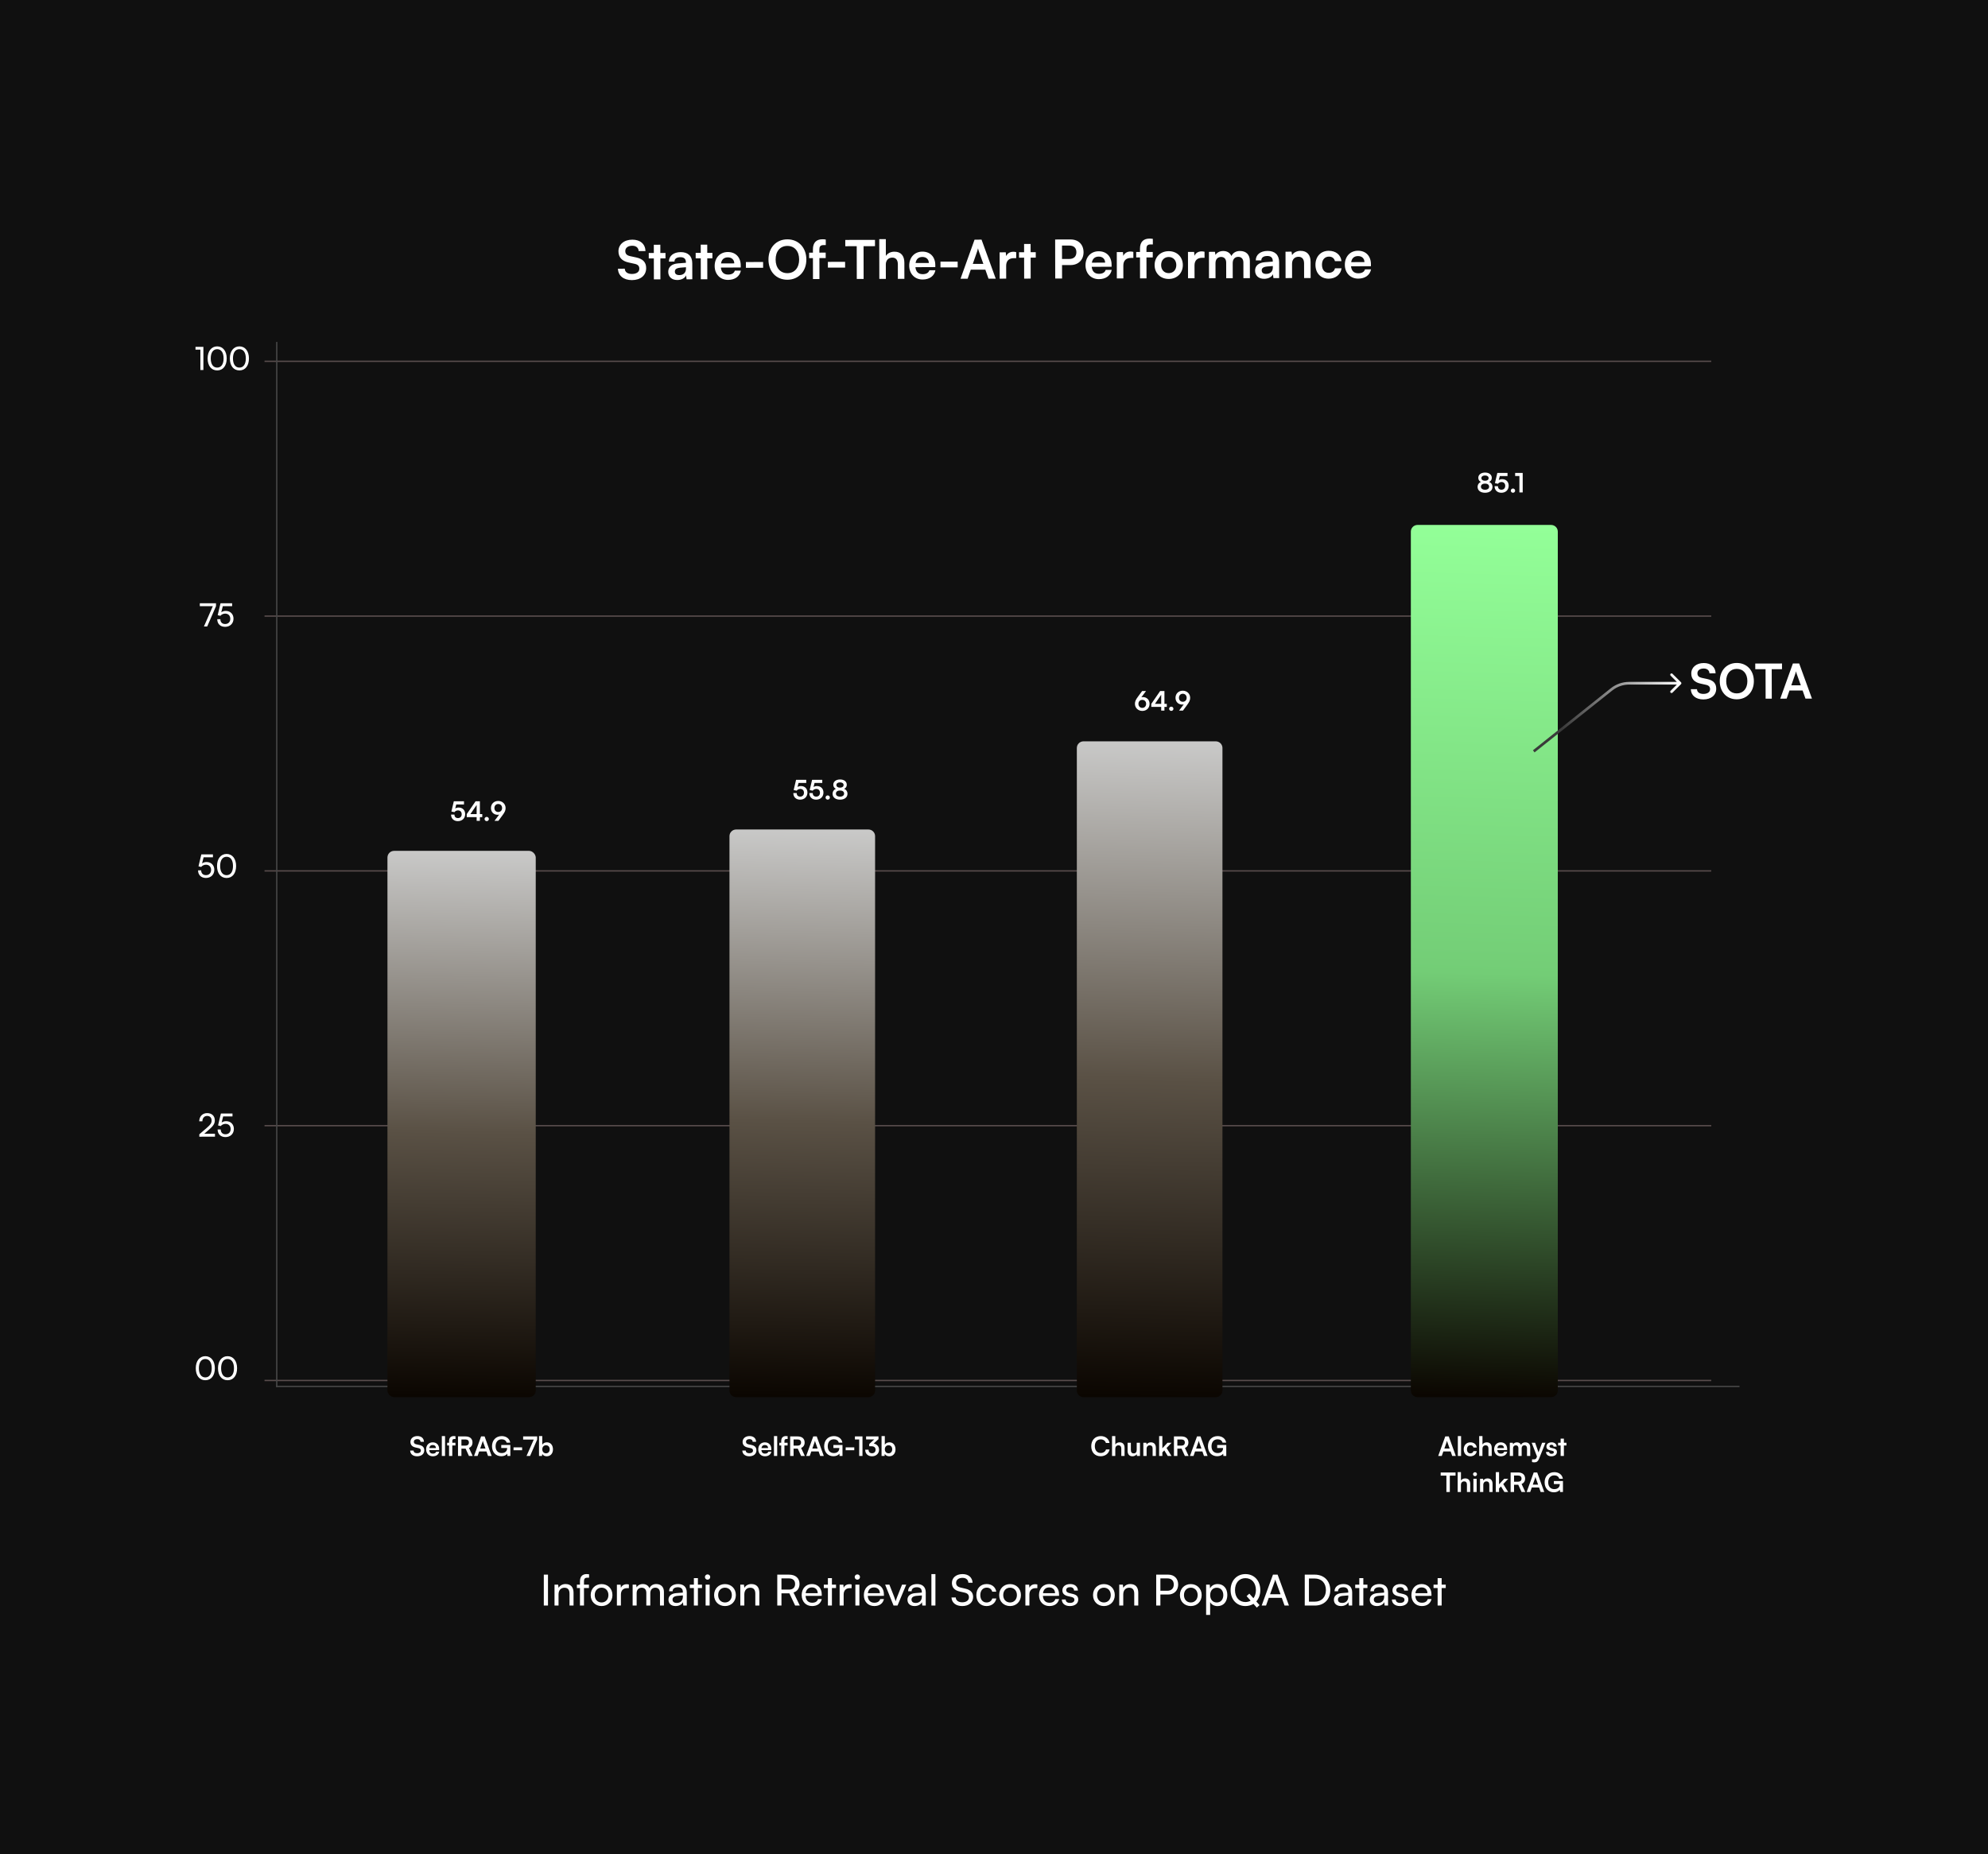 <svg width="1488" height="1388" viewBox="0 0 1488 1388" fill="none" xmlns="http://www.w3.org/2000/svg">
<rect width="1488" height="1388" fill="#101010"/>
<line x1="198" y1="1033.5" x2="1280.86" y2="1033.5" stroke="#594D4D"/>
<line x1="198" y1="842.75" x2="1280.86" y2="842.75" stroke="#594D4D"/>
<line x1="198" y1="652" x2="1280.86" y2="652" stroke="#594D4D"/>
<line x1="198" y1="461.25" x2="1280.86" y2="461.25" stroke="#594D4D"/>
<line x1="198" y1="270.5" x2="1280.86" y2="270.5" stroke="#594D4D"/>
<g filter="url(#filter0_d_34_73)">
<line x1="207.147" y1="252" x2="207.147" y2="1034.44" stroke="#464646"/>
</g>
<g filter="url(#filter1_d_34_73)">
<line x1="206.647" y1="1033.94" x2="1302" y2="1033.94" stroke="#464646"/>
</g>
<g filter="url(#filter2_dii_34_73)">
<rect x="304" y="625" width="111" height="409" rx="5" fill="url(#paint0_linear_34_73)"/>
</g>
<g filter="url(#filter3_dii_34_73)">
<path d="M560 614C560 611.239 562.239 609 565 609H664C666.761 609 669 611.239 669 614V1029C669 1031.76 666.761 1034 664 1034H565C562.239 1034 560 1031.76 560 1029V614Z" fill="url(#paint1_linear_34_73)"/>
</g>
<g filter="url(#filter4_dii_34_73)">
<path d="M820 548C820 545.239 822.239 543 825 543H924C926.761 543 929 545.239 929 548V1029C929 1031.76 926.761 1034 924 1034H825C822.239 1034 820 1031.76 820 1029V548Z" fill="url(#paint2_linear_34_73)"/>
</g>
<g filter="url(#filter5_dii_34_73)">
<path d="M1070 386C1070 383.239 1072.24 381 1075 381H1175C1177.76 381 1180 383.239 1180 386V1029C1180 1031.76 1177.76 1034 1175 1034H1075C1072.24 1034 1070 1031.76 1070 1029V386Z" fill="url(#paint3_linear_34_73)"/>
</g>
<g filter="url(#filter6_d_34_73)">
<path d="M342.693 610.754C339.633 610.754 337.613 608.794 337.613 605.834H340.153C340.153 607.494 341.133 608.474 342.753 608.474C344.473 608.474 345.573 607.354 345.573 605.574C345.573 603.874 344.553 602.714 342.793 602.714C341.673 602.714 340.653 603.274 340.133 604.034L337.873 603.554L339.673 595.894H347.293V598.254H341.513L340.733 601.294C341.433 600.834 342.313 600.574 343.313 600.574C346.233 600.574 348.173 602.554 348.173 605.434C348.173 608.594 345.953 610.754 342.693 610.754ZM360.965 607.734H359.185V610.514H356.765V607.734H349.345V605.494L355.965 595.894H359.185V605.494H360.965V607.734ZM352.065 605.494H356.765V598.654L352.065 605.494ZM364.302 610.754C363.422 610.754 362.682 610.034 362.682 609.174C362.682 608.294 363.422 607.574 364.302 607.574C365.182 607.574 365.922 608.294 365.922 609.174C365.922 610.034 365.182 610.754 364.302 610.754ZM376.214 606.214L373.054 610.514H370.134L373.634 605.854C373.274 605.954 372.894 606.014 372.534 606.014C369.514 606.014 367.474 603.894 367.474 600.934C367.474 597.814 369.794 595.634 372.914 595.634C376.074 595.634 378.434 597.954 378.434 600.954C378.434 602.714 377.854 603.994 376.214 606.214ZM375.814 600.934C375.814 599.154 374.634 597.914 372.914 597.914C371.234 597.914 370.054 599.154 370.054 600.934C370.054 602.694 371.234 603.914 372.914 603.914C374.654 603.914 375.814 602.694 375.814 600.934Z" fill="white"/>
</g>
<g filter="url(#filter7_d_34_73)">
<path d="M598.871 594.667C595.811 594.667 593.791 592.707 593.791 589.747H596.331C596.331 591.407 597.311 592.387 598.931 592.387C600.651 592.387 601.751 591.267 601.751 589.487C601.751 587.787 600.731 586.627 598.971 586.627C597.851 586.627 596.831 587.187 596.311 587.947L594.051 587.467L595.851 579.807H603.471V582.167H597.691L596.911 585.207C597.611 584.747 598.491 584.487 599.491 584.487C602.411 584.487 604.351 586.467 604.351 589.347C604.351 592.507 602.131 594.667 598.871 594.667ZM610.863 594.667C607.803 594.667 605.783 592.707 605.783 589.747H608.323C608.323 591.407 609.303 592.387 610.923 592.387C612.643 592.387 613.743 591.267 613.743 589.487C613.743 587.787 612.723 586.627 610.963 586.627C609.843 586.627 608.823 587.187 608.303 587.947L606.043 587.467L607.843 579.807H615.463V582.167H609.683L608.903 585.207C609.603 584.747 610.483 584.487 611.483 584.487C614.403 584.487 616.343 586.467 616.343 589.347C616.343 592.507 614.123 594.667 610.863 594.667ZM619.543 594.667C618.663 594.667 617.923 593.947 617.923 593.087C617.923 592.207 618.663 591.487 619.543 591.487C620.423 591.487 621.163 592.207 621.163 593.087C621.163 593.947 620.423 594.667 619.543 594.667ZM623.186 590.287C623.186 588.547 624.166 587.147 625.686 586.567C624.406 585.987 623.706 584.887 623.706 583.467C623.706 581.147 625.766 579.547 628.786 579.547C631.786 579.547 633.806 581.127 633.806 583.507C633.806 584.927 633.086 586.027 631.786 586.567C633.326 587.107 634.326 588.527 634.326 590.287C634.326 592.927 632.146 594.667 628.746 594.667C625.366 594.667 623.186 592.947 623.186 590.287ZM626.026 583.687C626.026 584.907 627.086 585.687 628.746 585.687C630.386 585.687 631.426 584.927 631.426 583.707C631.426 582.487 630.386 581.727 628.746 581.727C627.086 581.727 626.026 582.487 626.026 583.687ZM625.686 590.107C625.686 591.527 626.866 592.407 628.766 592.407C630.626 592.407 631.806 591.527 631.806 590.107C631.806 588.687 630.626 587.807 628.746 587.807C626.866 587.807 625.686 588.687 625.686 590.107Z" fill="white"/>
</g>
<g filter="url(#filter8_d_34_73)">
<path d="M851.709 517.661L854.869 513.361H857.789L854.289 518.021C854.649 517.921 855.029 517.861 855.389 517.861C858.409 517.861 860.449 519.981 860.449 522.941C860.449 526.061 858.129 528.241 855.009 528.241C851.849 528.241 849.489 525.921 849.489 522.921C849.489 521.161 850.069 519.881 851.709 517.661ZM852.109 522.941C852.109 524.721 853.289 525.961 855.009 525.961C856.669 525.961 857.869 524.721 857.869 522.941C857.869 521.181 856.689 519.961 855.009 519.961C853.269 519.961 852.109 521.181 852.109 522.941ZM873.351 525.201H871.571V527.981H869.151V525.201H861.731V522.961L868.351 513.361H871.571V522.961H873.351V525.201ZM864.451 522.961H869.151V516.121L864.451 522.961ZM876.688 528.221C875.808 528.221 875.068 527.501 875.068 526.641C875.068 525.761 875.808 525.041 876.688 525.041C877.568 525.041 878.308 525.761 878.308 526.641C878.308 527.501 877.568 528.221 876.688 528.221ZM888.6 523.681L885.44 527.981H882.52L886.02 523.321C885.66 523.421 885.28 523.481 884.92 523.481C881.9 523.481 879.86 521.361 879.86 518.401C879.86 515.281 882.18 513.101 885.3 513.101C888.46 513.101 890.82 515.421 890.82 518.421C890.82 520.181 890.24 521.461 888.6 523.681ZM888.2 518.401C888.2 516.621 887.02 515.381 885.3 515.381C883.62 515.381 882.44 516.621 882.44 518.401C882.44 520.161 883.62 521.381 885.3 521.381C887.04 521.381 888.2 520.161 888.2 518.401Z" fill="white"/>
</g>
<g filter="url(#filter9_d_34_73)">
<path d="M1105.97 360.53C1105.97 358.79 1106.95 357.39 1108.47 356.81C1107.19 356.23 1106.49 355.13 1106.49 353.71C1106.49 351.39 1108.55 349.79 1111.57 349.79C1114.57 349.79 1116.59 351.37 1116.59 353.75C1116.59 355.17 1115.87 356.27 1114.57 356.81C1116.11 357.35 1117.11 358.77 1117.11 360.53C1117.11 363.17 1114.93 364.91 1111.53 364.91C1108.15 364.91 1105.97 363.19 1105.97 360.53ZM1108.81 353.93C1108.81 355.15 1109.87 355.93 1111.53 355.93C1113.17 355.93 1114.21 355.17 1114.21 353.95C1114.21 352.73 1113.17 351.97 1111.53 351.97C1109.87 351.97 1108.81 352.73 1108.81 353.93ZM1108.47 360.35C1108.47 361.77 1109.65 362.65 1111.55 362.65C1113.41 362.65 1114.59 361.77 1114.59 360.35C1114.59 358.93 1113.41 358.05 1111.53 358.05C1109.65 358.05 1108.47 358.93 1108.47 360.35ZM1123.76 364.91C1120.7 364.91 1118.68 362.95 1118.68 359.99H1121.22C1121.22 361.65 1122.2 362.63 1123.82 362.63C1125.54 362.63 1126.64 361.51 1126.64 359.73C1126.64 358.03 1125.62 356.87 1123.86 356.87C1122.74 356.87 1121.72 357.43 1121.2 358.19L1118.94 357.71L1120.74 350.05H1128.36V352.41H1122.58L1121.8 355.45C1122.5 354.99 1123.38 354.73 1124.38 354.73C1127.3 354.73 1129.24 356.71 1129.24 359.59C1129.24 362.75 1127.02 364.91 1123.76 364.91ZM1132.44 364.91C1131.56 364.91 1130.82 364.19 1130.82 363.33C1130.82 362.45 1131.56 361.73 1132.44 361.73C1133.32 361.73 1134.06 362.45 1134.06 363.33C1134.06 364.19 1133.32 364.91 1132.44 364.91ZM1137.27 352.35H1134.07V350.05H1139.73V364.67H1137.27V352.35Z" fill="white"/>
</g>
<g filter="url(#filter10_d_34_73)">
<path d="M307.208 1075.46C307.208 1072.9 309.328 1071.12 312.408 1071.12C315.368 1071.12 317.248 1072.76 317.328 1075.4H314.768C314.708 1074.14 313.808 1073.4 312.368 1073.4C310.788 1073.4 309.768 1074.16 309.768 1075.38C309.768 1076.42 310.328 1077 311.548 1077.28L313.848 1077.78C316.348 1078.32 317.568 1079.6 317.568 1081.78C317.568 1084.5 315.448 1086.26 312.228 1086.26C309.108 1086.26 307.068 1084.6 307.008 1081.98H309.568C309.588 1083.22 310.588 1083.96 312.228 1083.96C313.928 1083.96 315.008 1083.22 315.008 1082C315.008 1081.02 314.508 1080.44 313.308 1080.18L310.988 1079.66C308.508 1079.12 307.208 1077.7 307.208 1075.46ZM323.944 1086.26C321.004 1086.26 318.944 1084.12 318.944 1081.06C318.944 1077.96 320.964 1075.82 323.864 1075.82C326.824 1075.82 328.704 1077.8 328.704 1080.88V1081.62L321.264 1081.64C321.444 1083.38 322.364 1084.26 323.984 1084.26C325.324 1084.26 326.204 1083.74 326.484 1082.8H328.744C328.324 1084.96 326.524 1086.26 323.944 1086.26ZM323.884 1077.82C322.444 1077.82 321.564 1078.6 321.324 1080.08H326.284C326.284 1078.72 325.344 1077.82 323.884 1077.82ZM333.116 1086H330.696V1071.12H333.116V1086ZM334.696 1076.12H336.116V1074.92C336.116 1072.24 337.536 1071.12 339.676 1071.12C340.056 1071.12 340.516 1071.14 340.936 1071.22V1073.3H340.076C338.836 1073.3 338.536 1073.94 338.536 1074.92V1076.12H340.896V1078.16H338.536V1086H336.116V1078.16H334.696V1076.12ZM345.373 1086H342.813V1071.38H348.393C351.713 1071.38 353.653 1073.06 353.653 1075.94C353.653 1077.9 352.733 1079.3 351.013 1080L353.793 1086H350.993L348.513 1080.54H345.373V1086ZM345.373 1073.66V1078.28H348.393C350.013 1078.28 350.973 1077.42 350.973 1075.94C350.973 1074.48 350.013 1073.66 348.393 1073.66H345.373ZM357.472 1086H354.812L360.092 1071.38H362.712L367.992 1086H365.292L364.112 1082.62H358.652L357.472 1086ZM361.072 1075.74L359.412 1080.46H363.372L361.692 1075.74C361.572 1075.36 361.432 1074.92 361.392 1074.62C361.332 1074.9 361.212 1075.34 361.072 1075.74ZM375.502 1073.54C372.602 1073.54 370.942 1075.64 370.942 1078.8C370.942 1082.06 372.822 1083.84 375.522 1083.84C378.062 1083.84 379.602 1082.44 379.602 1080.1V1080.04H375.182V1077.78H381.982V1086H379.822L379.662 1084.32C378.862 1085.44 377.202 1086.22 375.222 1086.22C371.122 1086.22 368.262 1083.24 368.262 1078.74C368.262 1074.3 371.162 1071.14 375.562 1071.14C378.902 1071.14 381.482 1073.08 381.902 1076.06H379.202C378.742 1074.34 377.262 1073.54 375.502 1073.54ZM384.367 1081.74V1079.58H390.807V1081.74H384.367ZM391.568 1071.38H402.068V1073.74L396.768 1086H394.108L399.508 1073.74H391.568V1071.38ZM405.709 1086H403.449V1071.12H405.889V1077.56C406.529 1076.46 407.849 1075.8 409.349 1075.8C412.169 1075.8 413.889 1078 413.889 1081.12C413.889 1084.16 412.029 1086.26 409.189 1086.26C407.709 1086.26 406.449 1085.6 405.869 1084.46L405.709 1086ZM405.909 1081.02C405.909 1082.8 407.009 1084.02 408.689 1084.02C410.409 1084.02 411.429 1082.78 411.429 1081.02C411.429 1079.26 410.409 1078 408.689 1078C407.009 1078 405.909 1079.24 405.909 1081.02Z" fill="white"/>
</g>
<g filter="url(#filter11_d_34_73)">
<path d="M555.821 1075.46C555.821 1072.9 557.941 1071.12 561.021 1071.12C563.981 1071.12 565.861 1072.76 565.941 1075.4H563.381C563.321 1074.14 562.421 1073.4 560.981 1073.4C559.401 1073.4 558.381 1074.16 558.381 1075.38C558.381 1076.42 558.941 1077 560.161 1077.28L562.461 1077.78C564.961 1078.32 566.181 1079.6 566.181 1081.78C566.181 1084.5 564.061 1086.26 560.841 1086.26C557.721 1086.26 555.681 1084.6 555.621 1081.98H558.181C558.201 1083.22 559.201 1083.96 560.841 1083.96C562.541 1083.96 563.621 1083.22 563.621 1082C563.621 1081.02 563.121 1080.44 561.921 1080.18L559.601 1079.66C557.121 1079.12 555.821 1077.7 555.821 1075.46ZM572.557 1086.26C569.617 1086.26 567.557 1084.12 567.557 1081.06C567.557 1077.96 569.577 1075.82 572.477 1075.82C575.437 1075.82 577.317 1077.8 577.317 1080.88V1081.62L569.877 1081.64C570.057 1083.38 570.977 1084.26 572.597 1084.26C573.937 1084.26 574.817 1083.74 575.097 1082.8H577.357C576.937 1084.96 575.137 1086.26 572.557 1086.26ZM572.497 1077.82C571.057 1077.82 570.177 1078.6 569.937 1080.08H574.897C574.897 1078.72 573.957 1077.82 572.497 1077.82ZM581.73 1086H579.31V1071.12H581.73V1086ZM583.309 1076.12H584.729V1074.92C584.729 1072.24 586.149 1071.12 588.289 1071.12C588.669 1071.12 589.129 1071.14 589.549 1071.22V1073.3H588.689C587.449 1073.3 587.149 1073.94 587.149 1074.92V1076.12H589.509V1078.16H587.149V1086H584.729V1078.16H583.309V1076.12ZM593.987 1086H591.427V1071.38H597.007C600.327 1071.38 602.267 1073.06 602.267 1075.94C602.267 1077.9 601.347 1079.3 599.627 1080L602.407 1086H599.607L597.127 1080.54H593.987V1086ZM593.987 1073.66V1078.28H597.007C598.627 1078.28 599.587 1077.42 599.587 1075.94C599.587 1074.48 598.627 1073.66 597.007 1073.66H593.987ZM606.085 1086H603.425L608.705 1071.38H611.325L616.605 1086H613.905L612.725 1082.62H607.265L606.085 1086ZM609.685 1075.74L608.025 1080.46H611.985L610.305 1075.74C610.185 1075.36 610.045 1074.92 610.005 1074.62C609.945 1074.9 609.825 1075.34 609.685 1075.74ZM624.116 1073.54C621.216 1073.54 619.556 1075.64 619.556 1078.8C619.556 1082.06 621.436 1083.84 624.136 1083.84C626.676 1083.84 628.216 1082.44 628.216 1080.1V1080.04H623.796V1077.78H630.596V1086H628.436L628.276 1084.32C627.476 1085.44 625.816 1086.22 623.836 1086.22C619.736 1086.22 616.876 1083.24 616.876 1078.74C616.876 1074.3 619.776 1071.14 624.176 1071.14C627.516 1071.14 630.096 1073.08 630.516 1076.06H627.816C627.356 1074.34 625.876 1073.54 624.116 1073.54ZM632.98 1081.74V1079.58H639.42V1081.74H632.98ZM643.101 1073.68H639.901V1071.38H645.561V1086H643.101V1073.68ZM652.369 1078.76H650.589V1077.1L654.349 1073.64H648.269V1071.38H657.549V1073.42L653.989 1076.7C656.229 1077.14 657.969 1078.78 657.969 1081.36C657.969 1084.36 655.629 1086.26 652.669 1086.26C649.809 1086.26 647.589 1084.5 647.589 1081.34H650.109C650.109 1083.02 651.149 1083.98 652.709 1083.98C654.309 1083.98 655.369 1082.94 655.369 1081.32C655.369 1079.84 654.409 1078.76 652.369 1078.76ZM662.096 1086H659.836V1071.12H662.276V1077.56C662.916 1076.46 664.236 1075.8 665.736 1075.8C668.556 1075.8 670.276 1078 670.276 1081.12C670.276 1084.16 668.416 1086.26 665.576 1086.26C664.096 1086.26 662.836 1085.6 662.256 1084.46L662.096 1086ZM662.296 1081.02C662.296 1082.8 663.396 1084.02 665.076 1084.02C666.796 1084.02 667.816 1082.78 667.816 1081.02C667.816 1079.26 666.796 1078 665.076 1078C663.396 1078 662.296 1079.24 662.296 1081.02Z" fill="white"/>
</g>
<g filter="url(#filter12_d_34_73)">
<path d="M823.806 1086.24C819.546 1086.24 816.786 1083.28 816.786 1078.7C816.786 1074.16 819.646 1071.14 823.926 1071.14C827.386 1071.14 829.966 1073.16 830.466 1076.3H827.766C827.266 1074.6 825.806 1073.6 823.866 1073.6C821.166 1073.6 819.466 1075.56 819.466 1078.68C819.466 1081.78 821.186 1083.78 823.866 1083.78C825.846 1083.78 827.366 1082.74 827.846 1081.12H830.506C829.946 1084.2 827.266 1086.24 823.806 1086.24ZM834.784 1086H832.344V1071.12H834.804V1077.4C835.424 1076.44 836.584 1075.82 838.004 1075.82C840.444 1075.82 841.724 1077.36 841.724 1079.92V1086H839.284V1080.5C839.284 1078.84 838.464 1078.04 837.224 1078.04C835.684 1078.04 834.784 1079.12 834.784 1080.6V1086ZM850.821 1076.12H853.261V1086H851.001L850.821 1084.68C850.221 1085.62 848.941 1086.26 847.621 1086.26C845.341 1086.26 844.001 1084.72 844.001 1082.3V1076.12H846.441V1081.44C846.441 1083.32 847.181 1084.08 848.541 1084.08C850.081 1084.08 850.821 1083.18 850.821 1081.3V1076.12ZM858.221 1086H855.781V1076.12H858.041L858.241 1077.4C858.861 1076.4 860.061 1075.82 861.401 1075.82C863.881 1075.82 865.161 1077.36 865.161 1079.92V1086H862.721V1080.5C862.721 1078.84 861.901 1078.04 860.641 1078.04C859.141 1078.04 858.221 1079.08 858.221 1080.68V1086ZM870.019 1086H867.599V1071.12H870.019V1080.26L873.859 1076.12H876.919L873.159 1080.04L876.839 1086H874.039L871.459 1081.84L870.019 1083.34V1086ZM881.241 1086H878.681V1071.38H884.261C887.581 1071.38 889.521 1073.06 889.521 1075.94C889.521 1077.9 888.601 1079.3 886.881 1080L889.661 1086H886.861L884.381 1080.54H881.241V1086ZM881.241 1073.66V1078.28H884.261C885.881 1078.28 886.841 1077.42 886.841 1075.94C886.841 1074.48 885.881 1073.66 884.261 1073.66H881.241ZM893.339 1086H890.679L895.959 1071.38H898.579L903.859 1086H901.159L899.979 1082.62H894.519L893.339 1086ZM896.939 1075.74L895.279 1080.46H899.239L897.559 1075.74C897.439 1075.36 897.299 1074.92 897.259 1074.62C897.199 1074.9 897.079 1075.34 896.939 1075.74ZM911.37 1073.54C908.47 1073.54 906.81 1075.64 906.81 1078.8C906.81 1082.06 908.69 1083.84 911.39 1083.84C913.93 1083.84 915.47 1082.44 915.47 1080.1V1080.04H911.05V1077.78H917.85V1086H915.69L915.53 1084.32C914.73 1085.44 913.07 1086.22 911.09 1086.22C906.99 1086.22 904.13 1083.24 904.13 1078.74C904.13 1074.3 907.03 1071.14 911.43 1071.14C914.77 1071.14 917.35 1073.08 917.77 1076.06H915.07C914.61 1074.34 913.13 1073.54 911.37 1073.54Z" fill="white"/>
</g>
<g filter="url(#filter13_d_34_73)">
<path d="M1079.15 1086H1076.49L1081.77 1071.38H1084.39L1089.67 1086H1086.97L1085.79 1082.62H1080.33L1079.15 1086ZM1082.75 1075.74L1081.09 1080.46H1085.05L1083.37 1075.74C1083.25 1075.36 1083.11 1074.92 1083.07 1074.62C1083.01 1074.9 1082.89 1075.34 1082.75 1075.74ZM1093.6 1086H1091.18V1071.12H1093.6V1086ZM1095.58 1081.04C1095.58 1077.98 1097.6 1075.82 1100.52 1075.82C1103.22 1075.82 1105.06 1077.32 1105.32 1079.7H1102.88C1102.6 1078.58 1101.78 1078 1100.62 1078C1099.06 1078 1098.02 1079.18 1098.02 1081.04C1098.02 1082.9 1098.98 1084.06 1100.54 1084.06C1101.76 1084.06 1102.62 1083.46 1102.88 1082.38H1105.34C1105.04 1084.68 1103.12 1086.26 1100.54 1086.26C1097.54 1086.26 1095.58 1084.18 1095.58 1081.04ZM1109.6 1086H1107.16V1071.12H1109.62V1077.4C1110.24 1076.44 1111.4 1075.82 1112.82 1075.82C1115.26 1075.82 1116.54 1077.36 1116.54 1079.92V1086H1114.1V1080.5C1114.1 1078.84 1113.28 1078.04 1112.04 1078.04C1110.5 1078.04 1109.6 1079.12 1109.6 1080.6V1086ZM1123.35 1086.26C1120.41 1086.26 1118.35 1084.12 1118.35 1081.06C1118.35 1077.96 1120.37 1075.82 1123.27 1075.82C1126.23 1075.82 1128.11 1077.8 1128.11 1080.88V1081.62L1120.67 1081.64C1120.85 1083.38 1121.77 1084.26 1123.39 1084.26C1124.73 1084.26 1125.61 1083.74 1125.89 1082.8H1128.15C1127.73 1084.96 1125.93 1086.26 1123.35 1086.26ZM1123.29 1077.82C1121.85 1077.82 1120.97 1078.6 1120.73 1080.08H1125.69C1125.69 1078.72 1124.75 1077.82 1123.29 1077.82ZM1132.51 1086H1130.07V1076.12H1132.31L1132.51 1077.28C1133.01 1076.46 1134.01 1075.82 1135.43 1075.82C1136.93 1075.82 1137.97 1076.56 1138.49 1077.7C1138.99 1076.56 1140.15 1075.82 1141.65 1075.82C1144.05 1075.82 1145.37 1077.26 1145.37 1079.54V1086H1142.95V1080.18C1142.95 1078.76 1142.19 1078.02 1141.03 1078.02C1139.85 1078.02 1138.95 1078.78 1138.95 1080.4V1086H1136.51V1080.16C1136.51 1078.78 1135.77 1078.04 1134.61 1078.04C1133.45 1078.04 1132.51 1078.8 1132.51 1080.4V1086ZM1146.71 1090.58V1088.54H1148.17C1149.13 1088.54 1149.73 1088.32 1150.15 1087.16L1150.43 1086.42L1146.45 1076.12H1149.03L1151.57 1083.32L1154.25 1076.12H1156.77L1151.93 1088.2C1151.19 1090.04 1150.15 1090.8 1148.53 1090.8C1147.85 1090.8 1147.25 1090.72 1146.71 1090.58ZM1157.18 1083H1159.5C1159.52 1083.86 1160.16 1084.4 1161.28 1084.4C1162.42 1084.4 1163.04 1083.94 1163.04 1083.22C1163.04 1082.72 1162.78 1082.36 1161.9 1082.16L1160.12 1081.74C1158.34 1081.34 1157.48 1080.5 1157.48 1078.92C1157.48 1076.98 1159.12 1075.82 1161.4 1075.82C1163.62 1075.82 1165.12 1077.1 1165.14 1079.02H1162.82C1162.8 1078.18 1162.24 1077.64 1161.3 1077.64C1160.34 1077.64 1159.78 1078.08 1159.78 1078.82C1159.78 1079.38 1160.22 1079.74 1161.06 1079.94L1162.84 1080.36C1164.5 1080.74 1165.34 1081.5 1165.34 1083.02C1165.34 1085.02 1163.64 1086.26 1161.2 1086.26C1158.74 1086.26 1157.18 1084.94 1157.18 1083ZM1170.56 1086H1168.12V1078.16H1166.22V1076.12H1168.12V1073.04H1170.56V1076.12H1172.48V1078.16H1170.56V1086ZM1078.34 1100.74V1098.38H1089.46V1100.74H1085.18V1113H1082.62V1100.74H1078.34ZM1093.49 1113H1091.05V1098.12H1093.51V1104.4C1094.13 1103.44 1095.29 1102.82 1096.71 1102.82C1099.15 1102.82 1100.43 1104.36 1100.43 1106.92V1113H1097.99V1107.5C1097.99 1105.84 1097.17 1105.04 1095.93 1105.04C1094.39 1105.04 1093.49 1106.12 1093.49 1107.6V1113ZM1104.05 1101.14C1103.21 1101.14 1102.55 1100.48 1102.55 1099.66C1102.55 1098.84 1103.21 1098.2 1104.05 1098.2C1104.85 1098.2 1105.51 1098.84 1105.51 1099.66C1105.51 1100.48 1104.85 1101.14 1104.05 1101.14ZM1102.83 1113V1103.12H1105.27V1113H1102.83ZM1110.23 1113H1107.79V1103.12H1110.05L1110.25 1104.4C1110.87 1103.4 1112.07 1102.82 1113.41 1102.82C1115.89 1102.82 1117.17 1104.36 1117.17 1106.92V1113H1114.73V1107.5C1114.73 1105.84 1113.91 1105.04 1112.65 1105.04C1111.15 1105.04 1110.23 1106.08 1110.23 1107.68V1113ZM1122.03 1113H1119.61V1098.12H1122.03V1107.26L1125.87 1103.12H1128.93L1125.17 1107.04L1128.85 1113H1126.05L1123.47 1108.84L1122.03 1110.34V1113ZM1133.25 1113H1130.69V1098.38H1136.27C1139.59 1098.38 1141.53 1100.06 1141.53 1102.94C1141.53 1104.9 1140.61 1106.3 1138.89 1107L1141.67 1113H1138.87L1136.39 1107.54H1133.25V1113ZM1133.25 1100.66V1105.28H1136.27C1137.89 1105.28 1138.85 1104.42 1138.85 1102.94C1138.85 1101.48 1137.89 1100.66 1136.27 1100.66H1133.25ZM1145.35 1113H1142.69L1147.97 1098.38H1150.59L1155.87 1113H1153.17L1151.99 1109.62H1146.53L1145.35 1113ZM1148.95 1102.74L1147.29 1107.46H1151.25L1149.57 1102.74C1149.45 1102.36 1149.31 1101.92 1149.27 1101.62C1149.21 1101.9 1149.09 1102.34 1148.95 1102.74ZM1163.38 1100.54C1160.48 1100.54 1158.82 1102.64 1158.82 1105.8C1158.82 1109.06 1160.7 1110.84 1163.4 1110.84C1165.94 1110.84 1167.48 1109.44 1167.48 1107.1V1107.04H1163.06V1104.78H1169.86V1113H1167.7L1167.54 1111.32C1166.74 1112.44 1165.08 1113.22 1163.1 1113.22C1159 1113.22 1156.14 1110.24 1156.14 1105.74C1156.14 1101.3 1159.04 1098.14 1163.44 1098.14C1166.78 1098.14 1169.36 1100.08 1169.78 1103.06H1167.08C1166.62 1101.34 1165.14 1100.54 1163.38 1100.54Z" fill="white"/>
</g>
<path d="M149.976 261.76H146.328V259.648H152.232V277H149.976V261.76ZM155.406 268.336C155.406 262.96 158.19 259.312 162.558 259.312C166.902 259.312 169.686 262.96 169.686 268.336C169.686 273.736 167.022 277.312 162.558 277.312C158.07 277.312 155.406 273.736 155.406 268.336ZM157.734 268.336C157.734 272.608 159.51 275.2 162.558 275.2C165.606 275.2 167.358 272.608 167.358 268.336C167.358 264.016 165.606 261.424 162.558 261.424C159.51 261.424 157.734 264.016 157.734 268.336ZM172.047 268.336C172.047 262.96 174.831 259.312 179.199 259.312C183.543 259.312 186.327 262.96 186.327 268.336C186.327 273.736 183.663 277.312 179.199 277.312C174.711 277.312 172.047 273.736 172.047 268.336ZM174.375 268.336C174.375 272.608 176.151 275.2 179.199 275.2C182.247 275.2 183.999 272.608 183.999 268.336C183.999 264.016 182.247 261.424 179.199 261.424C176.151 261.424 174.375 264.016 174.375 268.336Z" fill="white"/>
<path d="M149.555 451.648H161.675V453.808L155.099 469H152.651L159.299 453.808H149.555V451.648ZM168.465 469.288C164.913 469.288 162.609 467.032 162.609 463.576H164.937C164.937 465.808 166.305 467.176 168.513 467.176C170.865 467.176 172.377 465.616 172.377 463.264C172.377 461.032 170.961 459.376 168.537 459.376C167.073 459.376 165.729 460.072 164.937 461.056L162.945 460.552L165.057 451.648H173.745V453.808H166.761L165.609 458.416C166.521 457.72 167.673 457.36 168.969 457.36C172.497 457.36 174.777 459.832 174.777 463.168C174.777 466.768 172.209 469.288 168.465 469.288Z" fill="white"/>
<path d="M154.098 657.288C150.546 657.288 148.242 655.032 148.242 651.576H150.57C150.57 653.808 151.938 655.176 154.146 655.176C156.498 655.176 158.01 653.616 158.01 651.264C158.01 649.032 156.594 647.376 154.17 647.376C152.706 647.376 151.362 648.072 150.57 649.056L148.578 648.552L150.69 639.648H159.378V641.808H152.394L151.242 646.416C152.154 645.72 153.306 645.36 154.602 645.36C158.13 645.36 160.41 647.832 160.41 651.168C160.41 654.768 157.842 657.288 154.098 657.288ZM162.446 648.336C162.446 642.96 165.23 639.312 169.598 639.312C173.942 639.312 176.726 642.96 176.726 648.336C176.726 653.736 174.062 657.312 169.598 657.312C165.11 657.312 162.446 653.736 162.446 648.336ZM164.774 648.336C164.774 652.608 166.55 655.2 169.598 655.2C172.646 655.2 174.398 652.608 174.398 648.336C174.398 644.016 172.646 641.424 169.598 641.424C166.55 641.424 164.774 644.016 164.774 648.336Z" fill="white"/>
<path d="M160.906 850.976L149.194 851V849.2L154.786 844.376C157.594 841.952 158.386 840.776 158.386 838.928C158.386 836.744 157.138 835.448 155.05 835.448C152.914 835.448 151.522 837.008 151.474 839.48H149.122C149.194 835.76 151.546 833.336 155.074 833.336C158.554 833.336 160.786 835.448 160.786 838.784C160.786 841.256 159.562 843.008 156.49 845.672L152.89 848.792H160.906V850.976ZM168.738 851.288C165.186 851.288 162.882 849.032 162.882 845.576H165.21C165.21 847.808 166.578 849.176 168.786 849.176C171.138 849.176 172.65 847.616 172.65 845.264C172.65 843.032 171.234 841.376 168.81 841.376C167.346 841.376 166.002 842.072 165.21 843.056L163.218 842.552L165.33 833.648H174.018V835.808H167.034L165.882 840.416C166.794 839.72 167.946 839.36 169.242 839.36C172.77 839.36 175.05 841.832 175.05 845.168C175.05 848.768 172.482 851.288 168.738 851.288Z" fill="white"/>
<path d="M146.535 1024.34C146.535 1018.96 149.319 1015.31 153.687 1015.31C158.031 1015.31 160.815 1018.96 160.815 1024.34C160.815 1029.74 158.151 1033.31 153.687 1033.31C149.199 1033.31 146.535 1029.74 146.535 1024.34ZM148.863 1024.34C148.863 1028.61 150.639 1031.2 153.687 1031.2C156.735 1031.2 158.487 1028.61 158.487 1024.34C158.487 1020.02 156.735 1017.42 153.687 1017.42C150.639 1017.42 148.863 1020.02 148.863 1024.34ZM163.176 1024.34C163.176 1018.96 165.96 1015.31 170.328 1015.31C174.672 1015.31 177.456 1018.96 177.456 1024.34C177.456 1029.74 174.792 1033.31 170.328 1033.31C165.84 1033.31 163.176 1029.74 163.176 1024.34ZM165.504 1024.34C165.504 1028.61 167.28 1031.2 170.328 1031.2C173.376 1031.2 175.128 1028.61 175.128 1024.34C175.128 1020.02 173.376 1017.42 170.328 1017.42C167.28 1017.42 165.504 1020.02 165.504 1024.34Z" fill="white"/>
<path d="M462.909 188.124C462.899 183.004 467.132 179.435 473.292 179.423C479.212 179.411 482.978 182.683 483.149 187.963L478.029 187.973C477.904 185.453 476.101 183.977 473.221 183.983C470.061 183.989 468.024 185.513 468.029 187.953C468.033 190.033 469.156 191.191 471.597 191.746L476.199 192.737C481.201 193.807 483.646 196.362 483.655 200.722C483.666 206.162 479.434 209.69 472.994 209.703C466.754 209.716 462.667 206.404 462.536 201.165L467.656 201.154C467.701 203.634 469.704 205.11 472.984 205.103C476.384 205.096 478.541 203.612 478.536 201.172C478.532 199.212 477.53 198.054 475.129 197.539L470.487 196.508C465.524 195.439 462.919 192.604 462.909 188.124ZM494.304 209.14L489.424 209.15L489.392 193.47L485.592 193.478L485.584 189.398L489.384 189.39L489.371 183.23L494.251 183.22L494.264 189.38L498.104 189.372L498.112 193.452L494.272 193.46L494.304 209.14ZM506.942 209.634C502.742 209.643 500.177 207.208 500.169 203.488C500.162 199.848 502.797 197.563 507.477 197.193L513.396 196.741L513.395 196.301C513.389 193.621 511.787 192.544 509.307 192.549C506.427 192.555 504.829 193.758 504.834 195.838L500.674 195.847C500.665 191.567 504.179 188.76 509.539 188.749C514.859 188.738 518.145 191.611 518.156 197.091L518.181 209.091L513.901 209.1L513.535 206.181C512.699 208.222 510.022 209.628 506.942 209.634ZM508.534 205.951C511.534 205.945 513.451 204.141 513.444 201.101L513.442 200.061L509.323 200.389C506.284 200.675 505.126 201.678 505.129 203.278C505.133 205.078 506.334 205.955 508.534 205.951ZM529.421 209.068L524.541 209.078L524.509 193.398L520.709 193.406L520.701 189.326L524.501 189.318L524.489 183.158L529.369 183.148L529.381 189.308L533.221 189.3L533.229 193.38L529.389 193.388L529.421 209.068ZM544.941 209.557C539.061 209.569 534.932 205.297 534.92 199.177C534.907 192.977 538.938 188.689 544.738 188.677C550.658 188.665 554.426 192.617 554.439 198.777L554.442 200.257L539.562 200.327C539.929 203.807 541.773 205.563 545.013 205.556C547.693 205.551 549.451 204.507 550.007 202.626L554.527 202.617C553.696 206.939 550.101 209.546 544.941 209.557ZM544.786 192.677C541.906 192.683 540.15 194.246 539.676 197.207L549.596 197.187C549.59 194.467 547.706 192.671 544.786 192.677ZM558.308 200.489L558.299 196.169L571.179 196.143L571.188 200.463L558.308 200.489ZM603.548 194.277C603.566 203.157 597.739 209.409 589.339 209.426C580.979 209.443 575.206 203.255 575.188 194.335C575.17 185.455 580.957 179.203 589.317 179.186C597.677 179.169 603.53 185.357 603.548 194.277ZM598.148 194.288C598.135 188.048 594.687 184.095 589.327 184.106C583.967 184.117 580.535 188.084 580.548 194.324C580.561 200.564 584.009 204.517 589.369 204.506C594.729 204.495 598.161 200.448 598.148 194.288ZM605.623 189.153L608.463 189.147L608.458 186.747C608.447 181.387 611.282 179.141 615.562 179.132C616.322 179.131 617.242 179.169 618.083 179.327L618.091 183.487L616.371 183.491C613.891 183.496 613.294 184.777 613.298 186.737L613.303 189.137L618.023 189.127L618.031 193.207L613.311 193.217L613.343 208.897L608.503 208.907L608.471 193.227L605.631 193.233L605.623 189.153ZM619.675 200.364L619.666 196.044L632.546 196.018L632.555 200.338L619.675 200.364ZM632.686 184.337L632.677 179.617L654.916 179.572L654.926 184.292L646.366 184.309L646.416 208.829L641.296 208.84L641.246 184.32L632.686 184.337ZM663.05 208.795L658.17 208.805L658.109 179.045L663.029 179.035L663.055 191.595C664.291 189.673 666.608 188.428 669.448 188.422C674.328 188.412 676.895 191.487 676.905 196.607L676.93 208.767L672.05 208.777L672.027 197.777C672.021 194.457 670.377 192.86 667.897 192.866C664.817 192.872 663.022 195.035 663.028 197.995L663.05 208.795ZM690.566 209.259C684.686 209.271 680.557 205 680.544 198.88C680.532 192.68 684.563 188.391 690.363 188.38C696.283 188.368 700.051 192.32 700.064 198.48L700.067 199.96L685.187 200.03C685.554 203.51 687.397 205.266 690.637 205.259C693.317 205.254 695.075 204.21 695.631 202.329L700.151 202.32C699.32 206.641 695.726 209.249 690.566 209.259ZM690.411 192.38C687.531 192.385 685.774 193.949 685.3 196.91L695.22 196.89C695.215 194.17 693.331 192.374 690.411 192.38ZM703.933 200.192L703.924 195.872L716.804 195.846L716.813 200.166L703.933 200.192ZM724.261 208.671L718.941 208.681L729.442 179.42L734.682 179.409L745.301 208.628L739.901 208.639L737.527 201.883L726.608 201.906L724.261 208.671ZM731.419 188.136L728.119 197.583L736.039 197.566L732.659 188.133C732.418 187.374 732.136 186.494 732.055 185.895C731.936 186.455 731.698 187.335 731.419 188.136ZM760.607 188.756L760.617 193.276L758.817 193.28C755.297 193.287 753.1 195.172 753.108 199.012L753.128 208.612L748.248 208.622L748.208 188.902L752.808 188.892L753.093 191.772C753.929 189.81 755.807 188.486 758.447 188.481C759.127 188.479 759.807 188.558 760.607 188.756ZM771.452 208.574L766.572 208.584L766.54 192.904L762.74 192.912L762.732 188.832L766.532 188.824L766.519 182.664L771.399 182.654L771.412 188.814L775.252 188.806L775.26 192.886L771.42 192.894L771.452 208.574ZM801.367 198.433L794.927 198.446L794.947 208.526L789.827 208.537L789.767 179.297L801.327 179.273C807.207 179.261 811.015 183.093 811.027 188.813C811.038 194.453 807.207 198.421 801.367 198.433ZM800.337 183.835L794.897 183.846L794.917 193.886L800.277 193.875C803.797 193.868 805.673 191.984 805.667 188.784C805.66 185.584 803.737 183.828 800.337 183.835ZM822.518 208.99C816.638 209.002 812.51 204.73 812.497 198.61C812.485 192.41 816.516 188.122 822.316 188.11C828.236 188.098 832.004 192.051 832.016 198.211L832.019 199.691L817.14 199.761C817.507 203.24 819.35 204.996 822.59 204.99C825.27 204.984 827.028 203.941 827.584 202.06L832.104 202.05C831.273 206.372 827.678 208.979 822.518 208.99ZM822.364 192.11C819.484 192.116 817.727 193.68 817.253 196.641L827.173 196.62C827.168 193.9 825.284 192.104 822.364 192.11ZM848.302 188.577L848.312 193.097L846.512 193.101C842.992 193.108 840.796 194.993 840.803 198.833L840.823 208.433L835.943 208.443L835.903 188.723L840.503 188.713L840.789 191.593C841.625 189.631 843.502 188.307 846.142 188.302C846.822 188.3 847.502 188.379 848.302 188.577ZM850.427 188.653L853.267 188.647L853.262 186.247C853.251 180.887 856.087 178.641 860.367 178.633C861.127 178.631 862.047 178.669 862.887 178.827L862.895 182.987L861.175 182.991C858.695 182.996 858.098 184.277 858.102 186.237L858.107 188.637L862.827 188.628L862.835 192.708L858.115 192.717L858.147 208.397L853.307 208.407L853.275 192.727L850.435 192.733L850.427 188.653ZM864.216 198.465C864.203 192.305 868.635 188.056 874.755 188.043C880.875 188.031 885.323 192.262 885.336 198.422C885.348 204.582 880.917 208.831 874.797 208.843C868.677 208.856 864.228 204.625 864.216 198.465ZM869.096 198.455C869.103 202.055 871.428 204.49 874.788 204.483C878.148 204.476 880.463 202.032 880.456 198.432C880.448 194.832 878.123 192.396 874.763 192.403C871.403 192.41 869.088 194.855 869.096 198.455ZM901.584 188.469L901.593 192.989L899.793 192.992C896.273 192.999 894.077 194.884 894.084 198.724L894.104 208.324L889.224 208.334L889.184 188.614L893.784 188.604L894.07 191.484C894.906 189.522 896.783 188.198 899.423 188.193C900.103 188.192 900.783 188.27 901.584 188.469ZM909.807 208.292L904.927 208.302L904.887 188.542L909.367 188.533L909.772 190.852C910.768 189.21 912.766 187.926 915.606 187.92C918.606 187.914 920.689 189.39 921.733 191.667C922.729 189.385 925.046 187.901 928.046 187.895C932.846 187.885 935.491 190.759 935.501 195.319L935.527 208.239L930.687 208.249L930.663 196.609C930.658 193.769 929.135 192.292 926.815 192.297C924.455 192.302 922.658 193.826 922.664 197.066L922.687 208.265L917.807 208.275L917.783 196.595C917.778 193.835 916.295 192.359 913.975 192.363C911.655 192.368 909.778 193.892 909.784 197.092L909.807 208.292ZM946.199 208.738C941.999 208.746 939.434 206.311 939.426 202.591C939.419 198.951 942.054 196.666 946.733 196.296L952.652 195.844L952.652 195.404C952.646 192.724 951.044 191.648 948.564 191.653C945.684 191.659 944.086 192.862 944.091 194.942L939.931 194.95C939.922 190.67 943.436 187.863 948.796 187.852C954.116 187.841 957.402 190.715 957.413 196.195L957.438 208.195L953.158 208.203L952.792 205.284C951.956 207.326 949.279 208.731 946.199 208.738ZM947.791 205.054C950.791 205.048 952.708 203.244 952.701 200.204L952.699 199.164L948.58 199.493C945.541 199.779 944.383 200.781 944.386 202.381C944.389 204.181 945.591 205.059 947.791 205.054ZM967.112 208.175L962.232 208.185L962.191 188.425L966.711 188.416L967.117 190.975C968.353 188.972 970.75 187.807 973.43 187.802C978.39 187.792 980.956 190.867 980.967 195.987L980.992 208.146L976.112 208.156L976.089 197.156C976.083 193.836 974.439 192.24 971.919 192.245C968.919 192.251 967.084 194.335 967.09 197.535L967.112 208.175ZM984.606 198.219C984.594 192.099 988.625 187.771 994.465 187.759C999.865 187.748 1003.55 190.74 1004.08 195.499L999.201 195.509C998.636 193.27 996.994 192.114 994.674 192.119C991.554 192.125 989.479 194.489 989.486 198.209C989.494 201.929 991.418 204.245 994.538 204.239C996.978 204.234 998.696 203.03 999.212 200.869L1004.13 200.859C1003.54 205.46 999.707 208.628 994.547 208.639C988.547 208.651 984.619 204.499 984.606 198.219ZM1016.62 208.594C1010.74 208.606 1006.61 204.334 1006.6 198.214C1006.59 192.014 1010.62 187.726 1016.42 187.714C1022.34 187.702 1026.11 191.654 1026.12 197.814L1026.12 199.294L1011.24 199.365C1011.61 202.844 1013.45 204.6 1016.69 204.594C1019.37 204.588 1021.13 203.545 1021.69 201.663L1026.21 201.654C1025.37 205.976 1021.78 208.583 1016.62 208.594ZM1016.47 191.714C1013.59 191.72 1011.83 193.284 1011.35 196.244L1021.27 196.224C1021.27 193.504 1019.39 191.708 1016.47 191.714Z" fill="white"/>
<path d="M410.168 1178.86V1202H407.032V1178.86H410.168ZM418.059 1202H415.051V1186.35H417.771L418.091 1188.75C419.083 1186.96 421.067 1185.9 423.275 1185.9C427.403 1185.9 429.291 1188.43 429.291 1192.43V1202H426.283V1193.1C426.283 1189.94 424.811 1188.66 422.507 1188.66C419.691 1188.66 418.059 1190.67 418.059 1193.71V1202ZM431.793 1186.35H434.097V1183.86C434.097 1180.02 436.209 1178.45 439.057 1178.45C439.633 1178.45 440.305 1178.48 440.913 1178.58V1181.17H439.569C437.617 1181.17 437.105 1182.16 437.105 1183.86V1186.35H440.817V1188.88H437.105V1202H434.097V1188.88H431.793V1186.35ZM442.121 1194.16C442.121 1189.33 445.577 1185.94 450.281 1185.94C454.953 1185.94 458.409 1189.33 458.409 1194.16C458.409 1198.99 454.953 1202.38 450.281 1202.38C445.577 1202.38 442.121 1198.99 442.121 1194.16ZM445.161 1194.16C445.161 1197.42 447.241 1199.7 450.281 1199.7C453.289 1199.7 455.401 1197.42 455.401 1194.16C455.401 1190.9 453.289 1188.62 450.281 1188.62C447.241 1188.62 445.161 1190.9 445.161 1194.16ZM470.699 1186.22V1188.98H469.355C466.507 1188.98 464.747 1190.7 464.747 1193.71V1202H461.739V1186.38H464.555L464.747 1188.75C465.387 1187.12 466.955 1186.03 469.099 1186.03C469.643 1186.03 470.091 1186.1 470.699 1186.22ZM476.528 1202H473.52V1186.35H476.208L476.496 1188.4C477.296 1186.93 478.96 1185.9 481.168 1185.9C483.6 1185.9 485.328 1187.12 486.128 1189.07C486.864 1187.12 488.752 1185.9 491.184 1185.9C494.768 1185.9 496.944 1188.14 496.944 1191.76V1202H494V1192.5C494 1190.03 492.624 1188.62 490.512 1188.62C488.24 1188.62 486.736 1190.22 486.736 1192.72V1202H483.76V1192.46C483.76 1190 482.416 1188.66 480.304 1188.66C478.032 1188.66 476.528 1190.22 476.528 1192.72V1202ZM505.69 1202.38C502.33 1202.38 500.346 1200.5 500.346 1197.65C500.346 1194.77 502.49 1192.98 506.17 1192.69L511.098 1192.3V1191.86C511.098 1189.23 509.53 1188.3 507.418 1188.3C504.89 1188.3 503.45 1189.42 503.45 1191.31H500.826C500.826 1188.05 503.514 1185.9 507.546 1185.9C511.418 1185.9 514.042 1187.95 514.042 1192.18V1202H511.482L511.162 1199.47C510.362 1201.26 508.218 1202.38 505.69 1202.38ZM506.554 1200.05C509.402 1200.05 511.13 1198.19 511.13 1195.25V1194.42L507.13 1194.74C504.474 1194.99 503.386 1196.02 503.386 1197.55C503.386 1199.22 504.602 1200.05 506.554 1200.05ZM522.373 1202H519.365V1188.88H516.293V1186.35H519.365V1181.46H522.373V1186.35H525.445V1188.88H522.373V1202ZM529.617 1182.64C528.529 1182.64 527.633 1181.74 527.633 1180.66C527.633 1179.54 528.529 1178.67 529.617 1178.67C530.705 1178.67 531.601 1179.54 531.601 1180.66C531.601 1181.74 530.705 1182.64 529.617 1182.64ZM528.145 1202V1186.35H531.153V1202H528.145ZM534.496 1194.16C534.496 1189.33 537.952 1185.94 542.656 1185.94C547.328 1185.94 550.784 1189.33 550.784 1194.16C550.784 1198.99 547.328 1202.38 542.656 1202.38C537.952 1202.38 534.496 1198.99 534.496 1194.16ZM537.536 1194.16C537.536 1197.42 539.616 1199.7 542.656 1199.7C545.664 1199.7 547.776 1197.42 547.776 1194.16C547.776 1190.9 545.664 1188.62 542.656 1188.62C539.616 1188.62 537.536 1190.9 537.536 1194.16ZM557.122 1202H554.114V1186.35H556.834L557.154 1188.75C558.146 1186.96 560.13 1185.9 562.338 1185.9C566.466 1185.9 568.354 1188.43 568.354 1192.43V1202H565.346V1193.1C565.346 1189.94 563.874 1188.66 561.57 1188.66C558.754 1188.66 557.122 1190.67 557.122 1193.71V1202ZM584.918 1202H581.782V1178.86H590.518C595.478 1178.86 598.422 1181.49 598.422 1185.81C598.422 1189.01 596.822 1191.31 593.942 1192.24L598.646 1202H595.158L590.838 1192.85H584.918V1202ZM584.918 1181.68V1190.06H590.55C593.462 1190.06 595.126 1188.5 595.126 1185.84C595.126 1183.15 593.398 1181.68 590.518 1181.68H584.918ZM607.834 1202.38C603.226 1202.38 600.058 1199.06 600.058 1194.19C600.058 1189.3 603.162 1185.9 607.706 1185.9C612.154 1185.9 615.066 1188.98 615.066 1193.62V1194.74L602.97 1194.77C603.194 1198.06 604.922 1199.89 607.898 1199.89C610.234 1199.89 611.77 1198.93 612.282 1197.14H615.098C614.33 1200.5 611.706 1202.38 607.834 1202.38ZM607.706 1188.43C605.082 1188.43 603.418 1190 603.034 1192.75H612.058C612.058 1190.16 610.362 1188.43 607.706 1188.43ZM622.686 1202H619.678V1188.88H616.606V1186.35H619.678V1181.46H622.686V1186.35H625.758V1188.88H622.686V1202ZM637.417 1186.22V1188.98H636.073C633.225 1188.98 631.465 1190.7 631.465 1193.71V1202H628.457V1186.38H631.273L631.465 1188.75C632.105 1187.12 633.673 1186.03 635.817 1186.03C636.361 1186.03 636.809 1186.1 637.417 1186.22ZM641.711 1182.64C640.623 1182.64 639.727 1181.74 639.727 1180.66C639.727 1179.54 640.623 1178.67 641.711 1178.67C642.799 1178.67 643.695 1179.54 643.695 1180.66C643.695 1181.74 642.799 1182.64 641.711 1182.64ZM640.239 1202V1186.35H643.247V1202H640.239ZM654.366 1202.38C649.758 1202.38 646.59 1199.06 646.59 1194.19C646.59 1189.3 649.694 1185.9 654.238 1185.9C658.686 1185.9 661.597 1188.98 661.597 1193.62V1194.74L649.502 1194.77C649.726 1198.06 651.454 1199.89 654.43 1199.89C656.766 1199.89 658.302 1198.93 658.814 1197.14H661.63C660.862 1200.5 658.238 1202.38 654.366 1202.38ZM654.238 1188.43C651.614 1188.43 649.95 1190 649.566 1192.75H658.59C658.59 1190.16 656.894 1188.43 654.238 1188.43ZM668.81 1202L662.506 1186.35H665.706L669.13 1195.09C669.674 1196.56 670.122 1197.87 670.378 1198.83C670.634 1197.81 671.146 1196.46 671.69 1195.09L675.178 1186.35H678.314L671.786 1202H668.81ZM684.565 1202.38C681.205 1202.38 679.221 1200.5 679.221 1197.65C679.221 1194.77 681.365 1192.98 685.045 1192.69L689.973 1192.3V1191.86C689.973 1189.23 688.405 1188.3 686.293 1188.3C683.765 1188.3 682.325 1189.42 682.325 1191.31H679.701C679.701 1188.05 682.389 1185.9 686.421 1185.9C690.293 1185.9 692.917 1187.95 692.917 1192.18V1202H690.357L690.037 1199.47C689.237 1201.26 687.093 1202.38 684.565 1202.38ZM685.429 1200.05C688.277 1200.05 690.005 1198.19 690.005 1195.25V1194.42L686.005 1194.74C683.349 1194.99 682.261 1196.02 682.261 1197.55C682.261 1199.22 683.477 1200.05 685.429 1200.05ZM700.154 1202H697.146V1178.45H700.154V1202ZM712.5 1185.1C712.5 1181.14 715.7 1178.45 720.468 1178.45C724.884 1178.45 727.732 1180.91 727.988 1184.91H724.82C724.66 1182.61 723.028 1181.26 720.436 1181.26C717.524 1181.26 715.636 1182.74 715.636 1185.01C715.636 1186.86 716.692 1187.98 718.868 1188.5L722.676 1189.39C726.452 1190.26 728.372 1192.3 728.372 1195.57C728.372 1199.73 725.14 1202.38 720.212 1202.38C715.508 1202.38 712.372 1199.92 712.18 1195.95H715.38C715.444 1198.16 717.3 1199.57 720.212 1199.57C723.284 1199.57 725.236 1198.13 725.236 1195.82C725.236 1194 724.244 1192.85 722.036 1192.34L718.228 1191.47C714.452 1190.61 712.5 1188.43 712.5 1185.1ZM730.777 1194.19C730.777 1189.3 733.881 1185.9 738.457 1185.9C742.393 1185.9 745.145 1188.14 745.689 1191.63H742.681C742.169 1189.65 740.569 1188.59 738.553 1188.59C735.705 1188.59 733.753 1190.77 733.753 1194.16C733.753 1197.52 735.577 1199.7 738.425 1199.7C740.569 1199.7 742.169 1198.58 742.713 1196.72H745.721C745.113 1200.11 742.201 1202.38 738.425 1202.38C733.817 1202.38 730.777 1199.12 730.777 1194.19ZM747.871 1194.16C747.871 1189.33 751.327 1185.94 756.031 1185.94C760.703 1185.94 764.159 1189.33 764.159 1194.16C764.159 1198.99 760.703 1202.38 756.031 1202.38C751.327 1202.38 747.871 1198.99 747.871 1194.16ZM750.911 1194.16C750.911 1197.42 752.991 1199.7 756.031 1199.7C759.039 1199.7 761.151 1197.42 761.151 1194.16C761.151 1190.9 759.039 1188.62 756.031 1188.62C752.991 1188.62 750.911 1190.9 750.911 1194.16ZM776.449 1186.22V1188.98H775.105C772.257 1188.98 770.497 1190.7 770.497 1193.71V1202H767.489V1186.38H770.305L770.497 1188.75C771.137 1187.12 772.705 1186.03 774.849 1186.03C775.393 1186.03 775.841 1186.1 776.449 1186.22ZM785.459 1202.38C780.851 1202.38 777.683 1199.06 777.683 1194.19C777.683 1189.3 780.787 1185.9 785.331 1185.9C789.779 1185.9 792.691 1188.98 792.691 1193.62V1194.74L780.595 1194.77C780.819 1198.06 782.547 1199.89 785.523 1199.89C787.859 1199.89 789.395 1198.93 789.907 1197.14H792.723C791.955 1200.5 789.331 1202.38 785.459 1202.38ZM785.331 1188.43C782.707 1188.43 781.043 1190 780.659 1192.75H789.683C789.683 1190.16 787.987 1188.43 785.331 1188.43ZM794.771 1197.46H797.651C797.651 1199.06 798.867 1200.02 800.851 1200.02C802.963 1200.02 804.179 1199.15 804.179 1197.71C804.179 1196.66 803.667 1196.02 802.035 1195.6L799.283 1194.96C796.499 1194.29 795.187 1192.91 795.187 1190.61C795.187 1187.73 797.619 1185.9 801.075 1185.9C804.499 1185.9 806.739 1187.82 806.803 1190.8H803.923C803.859 1189.23 802.803 1188.24 800.979 1188.24C799.091 1188.24 798.035 1189.07 798.035 1190.51C798.035 1191.57 798.803 1192.27 800.339 1192.66L803.091 1193.33C805.747 1193.97 807.059 1195.18 807.059 1197.52C807.059 1200.5 804.499 1202.38 800.787 1202.38C797.107 1202.38 794.771 1200.43 794.771 1197.46ZM818.121 1194.16C818.121 1189.33 821.577 1185.94 826.281 1185.94C830.953 1185.94 834.409 1189.33 834.409 1194.16C834.409 1198.99 830.953 1202.38 826.281 1202.38C821.577 1202.38 818.121 1198.99 818.121 1194.16ZM821.161 1194.16C821.161 1197.42 823.241 1199.7 826.281 1199.7C829.289 1199.7 831.401 1197.42 831.401 1194.16C831.401 1190.9 829.289 1188.62 826.281 1188.62C823.241 1188.62 821.161 1190.9 821.161 1194.16ZM840.747 1202H837.739V1186.35H840.459L840.779 1188.75C841.771 1186.96 843.755 1185.9 845.963 1185.9C850.091 1185.9 851.979 1188.43 851.979 1192.43V1202H848.971V1193.1C848.971 1189.94 847.499 1188.66 845.195 1188.66C842.379 1188.66 840.747 1190.67 840.747 1193.71V1202ZM874.399 1193.74H868.543V1202H865.407V1178.86H874.399C878.943 1178.86 881.855 1181.84 881.855 1186.29C881.855 1190.61 878.911 1193.74 874.399 1193.74ZM873.855 1181.68H868.543V1190.93H873.727C876.831 1190.93 878.559 1189.1 878.559 1186.26C878.559 1183.34 876.799 1181.68 873.855 1181.68ZM883.152 1194.16C883.152 1189.33 886.608 1185.94 891.312 1185.94C895.984 1185.94 899.44 1189.33 899.44 1194.16C899.44 1198.99 895.984 1202.38 891.312 1202.38C886.608 1202.38 883.152 1198.99 883.152 1194.16ZM886.192 1194.16C886.192 1197.42 888.272 1199.7 891.312 1199.7C894.32 1199.7 896.432 1197.42 896.432 1194.16C896.432 1190.9 894.32 1188.62 891.312 1188.62C888.272 1188.62 886.192 1190.9 886.192 1194.16ZM902.77 1209.01V1186.35H905.49L905.714 1189.17C906.77 1187.02 908.882 1185.9 911.378 1185.9C915.858 1185.9 918.642 1189.26 918.642 1194.06C918.642 1198.83 916.018 1202.42 911.378 1202.42C908.882 1202.42 906.802 1201.36 905.778 1199.44V1209.01H902.77ZM905.81 1194.19C905.81 1197.39 907.666 1199.7 910.738 1199.7C913.81 1199.7 915.634 1197.39 915.634 1194.19C915.634 1190.96 913.81 1188.66 910.738 1188.66C907.666 1188.66 905.81 1190.93 905.81 1194.19ZM940.709 1203.54L938.213 1200.72C936.485 1201.78 934.437 1202.38 932.165 1202.38C925.637 1202.38 921.093 1197.46 921.093 1190.42C921.093 1183.41 925.669 1178.45 932.197 1178.45C938.757 1178.45 943.333 1183.38 943.333 1190.42C943.333 1193.87 942.213 1196.82 940.325 1198.93L942.757 1201.68L940.709 1203.54ZM940.037 1190.42C940.037 1185.04 936.901 1181.49 932.197 1181.49C927.493 1181.49 924.389 1185.04 924.389 1190.42C924.389 1195.79 927.493 1199.38 932.197 1199.38C933.669 1199.38 934.981 1199.02 936.101 1198.35L933.061 1194.93L935.109 1193.07L938.181 1196.53C939.365 1194.99 940.037 1192.88 940.037 1190.42ZM947.617 1202H944.353L952.801 1178.86H956.289L964.769 1202H961.473L959.393 1196.24H949.665L947.617 1202ZM954.145 1183.86L950.625 1193.52H958.465L954.913 1183.86C954.753 1183.41 954.593 1182.86 954.529 1182.51C954.465 1182.83 954.305 1183.38 954.145 1183.86ZM984.242 1202H976.594V1178.86H984.114C991.026 1178.86 995.698 1183.54 995.698 1190.45C995.698 1197.33 991.09 1202 984.242 1202ZM983.89 1181.74H979.73V1199.09H984.018C989.17 1199.09 992.434 1195.76 992.434 1190.45C992.434 1185.07 989.17 1181.74 983.89 1181.74ZM1003.75 1202.38C1000.39 1202.38 998.408 1200.5 998.408 1197.65C998.408 1194.77 1000.55 1192.98 1004.23 1192.69L1009.16 1192.3V1191.86C1009.16 1189.23 1007.59 1188.3 1005.48 1188.3C1002.95 1188.3 1001.51 1189.42 1001.51 1191.31H998.888C998.888 1188.05 1001.58 1185.9 1005.61 1185.9C1009.48 1185.9 1012.1 1187.95 1012.1 1192.18V1202H1009.54L1009.22 1199.47C1008.42 1201.26 1006.28 1202.38 1003.75 1202.38ZM1004.62 1200.05C1007.46 1200.05 1009.19 1198.19 1009.19 1195.25V1194.42L1005.19 1194.74C1002.54 1194.99 1001.45 1196.02 1001.45 1197.55C1001.45 1199.22 1002.66 1200.05 1004.62 1200.05ZM1020.44 1202H1017.43V1188.88H1014.36V1186.35H1017.43V1181.46H1020.44V1186.35H1023.51V1188.88H1020.44V1202ZM1030.6 1202.38C1027.24 1202.38 1025.25 1200.5 1025.25 1197.65C1025.25 1194.77 1027.4 1192.98 1031.08 1192.69L1036 1192.3V1191.86C1036 1189.23 1034.44 1188.3 1032.32 1188.3C1029.8 1188.3 1028.36 1189.42 1028.36 1191.31H1025.73C1025.73 1188.05 1028.42 1185.9 1032.45 1185.9C1036.32 1185.9 1038.95 1187.95 1038.95 1192.18V1202H1036.39L1036.07 1199.47C1035.27 1201.26 1033.12 1202.38 1030.6 1202.38ZM1031.46 1200.05C1034.31 1200.05 1036.04 1198.19 1036.04 1195.25V1194.42L1032.04 1194.74C1029.38 1194.99 1028.29 1196.02 1028.29 1197.55C1028.29 1199.22 1029.51 1200.05 1031.46 1200.05ZM1041.83 1197.46H1044.71C1044.71 1199.06 1045.93 1200.02 1047.91 1200.02C1050.03 1200.02 1051.24 1199.15 1051.24 1197.71C1051.24 1196.66 1050.73 1196.02 1049.1 1195.6L1046.35 1194.96C1043.56 1194.29 1042.25 1192.91 1042.25 1190.61C1042.25 1187.73 1044.68 1185.9 1048.14 1185.9C1051.56 1185.9 1053.8 1187.82 1053.87 1190.8H1050.99C1050.92 1189.23 1049.87 1188.24 1048.04 1188.24C1046.15 1188.24 1045.1 1189.07 1045.1 1190.51C1045.1 1191.57 1045.87 1192.27 1047.4 1192.66L1050.15 1193.33C1052.81 1193.97 1054.12 1195.18 1054.12 1197.52C1054.12 1200.5 1051.56 1202.38 1047.85 1202.38C1044.17 1202.38 1041.83 1200.43 1041.83 1197.46ZM1064.21 1202.38C1059.6 1202.38 1056.43 1199.06 1056.43 1194.19C1056.43 1189.3 1059.54 1185.9 1064.08 1185.9C1068.53 1185.9 1071.44 1188.98 1071.44 1193.62V1194.74L1059.35 1194.77C1059.57 1198.06 1061.3 1199.89 1064.27 1199.89C1066.61 1199.89 1068.15 1198.93 1068.66 1197.14H1071.47C1070.71 1200.5 1068.08 1202.38 1064.21 1202.38ZM1064.08 1188.43C1061.46 1188.43 1059.79 1190 1059.41 1192.75H1068.43C1068.43 1190.16 1066.74 1188.43 1064.08 1188.43ZM1079.06 1202H1076.05V1188.88H1072.98V1186.35H1076.05V1181.46H1079.06V1186.35H1082.13V1188.88H1079.06V1202Z" fill="white"/>
<path d="M1206.26 516.077L1206.88 516.859L1206.26 516.077ZM1258.21 512.207C1258.6 511.817 1258.6 511.183 1258.21 510.793L1251.84 504.429C1251.45 504.038 1250.82 504.038 1250.43 504.429C1250.04 504.819 1250.04 505.453 1250.43 505.843L1256.09 511.5L1250.43 517.157C1250.04 517.547 1250.04 518.181 1250.43 518.571C1250.82 518.962 1251.45 518.962 1251.84 518.571L1258.21 512.207ZM1148 562.5L1148.62 563.282L1206.88 516.859L1206.26 516.077L1205.63 515.295L1147.38 561.718L1148 562.5ZM1219.34 511.5V512.5H1257.5V511.5V510.5H1219.34V511.5ZM1206.26 516.077L1206.88 516.859C1210.42 514.037 1214.82 512.5 1219.34 512.5V511.5V510.5C1214.36 510.5 1209.53 512.19 1205.63 515.295L1206.26 516.077Z" fill="url(#paint4_linear_34_73)"/>
<path d="M1265.91 504.214C1265.9 499.606 1269.71 496.394 1275.25 496.383C1280.58 496.372 1283.97 499.317 1284.12 504.069L1279.51 504.078C1279.4 501.811 1277.78 500.482 1275.19 500.487C1272.34 500.493 1270.51 501.865 1270.51 504.061C1270.52 505.933 1271.53 506.975 1273.72 507.474L1277.87 508.366C1282.37 509.329 1284.57 511.628 1284.58 515.552C1284.59 520.448 1280.78 523.624 1274.98 523.636C1269.37 523.647 1265.69 520.667 1265.57 515.951L1270.18 515.941C1270.22 518.173 1272.02 519.502 1274.97 519.496C1278.03 519.489 1279.97 518.153 1279.97 515.957C1279.97 514.193 1279.06 513.151 1276.9 512.688L1272.73 511.76C1268.26 510.797 1265.91 508.246 1265.91 504.214ZM1312.75 509.914C1312.76 517.906 1307.52 523.533 1299.96 523.549C1292.43 523.564 1287.24 517.995 1287.22 509.967C1287.21 501.975 1292.41 496.348 1299.94 496.333C1307.46 496.317 1312.73 501.887 1312.75 509.914ZM1307.89 509.924C1307.87 504.308 1304.77 500.751 1299.95 500.761C1295.12 500.77 1292.03 504.341 1292.05 509.957C1292.06 515.573 1295.16 519.13 1299.98 519.121C1304.81 519.111 1307.9 515.468 1307.89 509.924ZM1313.8 501.02L1313.79 496.772L1333.81 496.731L1333.81 500.979L1326.11 500.995L1326.16 523.063L1321.55 523.073L1321.5 501.005L1313.8 501.02ZM1337.29 523.04L1332.51 523.05L1341.96 496.715L1346.67 496.705L1356.23 523.002L1351.37 523.012L1349.23 516.932L1339.41 516.952L1337.29 523.04ZM1343.74 504.559L1340.77 513.061L1347.89 513.047L1344.85 504.557C1344.64 503.873 1344.38 503.082 1344.31 502.542C1344.2 503.046 1343.99 503.839 1343.74 504.559Z" fill="white"/>
<defs>
<filter id="filter0_d_34_73" x="185.647" y="235" width="43" height="824.437" filterUnits="userSpaceOnUse" color-interpolation-filters="sRGB">
<feFlood flood-opacity="0" result="BackgroundImageFix"/>
<feColorMatrix in="SourceAlpha" type="matrix" values="0 0 0 0 0 0 0 0 0 0 0 0 0 0 0 0 0 0 127 0" result="hardAlpha"/>
<feMorphology radius="1" operator="dilate" in="SourceAlpha" result="effect1_dropShadow_34_73"/>
<feOffset dy="4"/>
<feGaussianBlur stdDeviation="10"/>
<feComposite in2="hardAlpha" operator="out"/>
<feColorMatrix type="matrix" values="0 0 0 0 0.894 0 0 0 0 0.404 0 0 0 0 0.008 0 0 0 1 0"/>
<feBlend mode="normal" in2="BackgroundImageFix" result="effect1_dropShadow_34_73"/>
<feBlend mode="normal" in="SourceGraphic" in2="effect1_dropShadow_34_73" result="shape"/>
</filter>
<filter id="filter1_d_34_73" x="185.647" y="1016.44" width="1137.35" height="43" filterUnits="userSpaceOnUse" color-interpolation-filters="sRGB">
<feFlood flood-opacity="0" result="BackgroundImageFix"/>
<feColorMatrix in="SourceAlpha" type="matrix" values="0 0 0 0 0 0 0 0 0 0 0 0 0 0 0 0 0 0 127 0" result="hardAlpha"/>
<feMorphology radius="1" operator="dilate" in="SourceAlpha" result="effect1_dropShadow_34_73"/>
<feOffset dy="4"/>
<feGaussianBlur stdDeviation="10"/>
<feComposite in2="hardAlpha" operator="out"/>
<feColorMatrix type="matrix" values="0 0 0 0 0.894 0 0 0 0 0.404 0 0 0 0 0.008 0 0 0 1 0"/>
<feBlend mode="normal" in2="BackgroundImageFix" result="effect1_dropShadow_34_73"/>
<feBlend mode="normal" in="SourceGraphic" in2="effect1_dropShadow_34_73" result="shape"/>
</filter>
<filter id="filter2_dii_34_73" x="298.5" y="615.2" width="120.5" height="426.8" filterUnits="userSpaceOnUse" color-interpolation-filters="sRGB">
<feFlood flood-opacity="0" result="BackgroundImageFix"/>
<feColorMatrix in="SourceAlpha" type="matrix" values="0 0 0 0 0 0 0 0 0 0 0 0 0 0 0 0 0 0 127 0" result="hardAlpha"/>
<feOffset dy="4"/>
<feGaussianBlur stdDeviation="2"/>
<feComposite in2="hardAlpha" operator="out"/>
<feColorMatrix type="matrix" values="0 0 0 0 0 0 0 0 0 0 0 0 0 0 0 0 0 0 0.25 0"/>
<feBlend mode="normal" in2="BackgroundImageFix" result="effect1_dropShadow_34_73"/>
<feBlend mode="normal" in="SourceGraphic" in2="effect1_dropShadow_34_73" result="shape"/>
<feColorMatrix in="SourceAlpha" type="matrix" values="0 0 0 0 0 0 0 0 0 0 0 0 0 0 0 0 0 0 127 0" result="hardAlpha"/>
<feMorphology radius="13" operator="dilate" in="SourceAlpha" result="effect2_innerShadow_34_73"/>
<feOffset dx="-17" dy="18"/>
<feGaussianBlur stdDeviation="9.25"/>
<feComposite in2="hardAlpha" operator="arithmetic" k2="-1" k3="1"/>
<feColorMatrix type="matrix" values="0 0 0 0 1 0 0 0 0 1 0 0 0 0 1 0 0 0 0.17 0"/>
<feBlend mode="normal" in2="shape" result="effect2_innerShadow_34_73"/>
<feColorMatrix in="SourceAlpha" type="matrix" values="0 0 0 0 0 0 0 0 0 0 0 0 0 0 0 0 0 0 127 0" result="hardAlpha"/>
<feOffset dx="3" dy="-10"/>
<feGaussianBlur stdDeviation="4.9"/>
<feComposite in2="hardAlpha" operator="arithmetic" k2="-1" k3="1"/>
<feColorMatrix type="matrix" values="0 0 0 0 0.04 0 0 0 0 0.036 0 0 0 0 0.031 0 0 0 0.4 0"/>
<feBlend mode="normal" in2="effect2_innerShadow_34_73" result="effect3_innerShadow_34_73"/>
</filter>
<filter id="filter3_dii_34_73" x="554.5" y="599.2" width="118.5" height="442.8" filterUnits="userSpaceOnUse" color-interpolation-filters="sRGB">
<feFlood flood-opacity="0" result="BackgroundImageFix"/>
<feColorMatrix in="SourceAlpha" type="matrix" values="0 0 0 0 0 0 0 0 0 0 0 0 0 0 0 0 0 0 127 0" result="hardAlpha"/>
<feOffset dy="4"/>
<feGaussianBlur stdDeviation="2"/>
<feComposite in2="hardAlpha" operator="out"/>
<feColorMatrix type="matrix" values="0 0 0 0 0 0 0 0 0 0 0 0 0 0 0 0 0 0 0.25 0"/>
<feBlend mode="normal" in2="BackgroundImageFix" result="effect1_dropShadow_34_73"/>
<feBlend mode="normal" in="SourceGraphic" in2="effect1_dropShadow_34_73" result="shape"/>
<feColorMatrix in="SourceAlpha" type="matrix" values="0 0 0 0 0 0 0 0 0 0 0 0 0 0 0 0 0 0 127 0" result="hardAlpha"/>
<feMorphology radius="13" operator="dilate" in="SourceAlpha" result="effect2_innerShadow_34_73"/>
<feOffset dx="-17" dy="18"/>
<feGaussianBlur stdDeviation="9.25"/>
<feComposite in2="hardAlpha" operator="arithmetic" k2="-1" k3="1"/>
<feColorMatrix type="matrix" values="0 0 0 0 1 0 0 0 0 1 0 0 0 0 1 0 0 0 0.17 0"/>
<feBlend mode="normal" in2="shape" result="effect2_innerShadow_34_73"/>
<feColorMatrix in="SourceAlpha" type="matrix" values="0 0 0 0 0 0 0 0 0 0 0 0 0 0 0 0 0 0 127 0" result="hardAlpha"/>
<feOffset dx="3" dy="-10"/>
<feGaussianBlur stdDeviation="4.9"/>
<feComposite in2="hardAlpha" operator="arithmetic" k2="-1" k3="1"/>
<feColorMatrix type="matrix" values="0 0 0 0 0.04 0 0 0 0 0.036 0 0 0 0 0.031 0 0 0 0.4 0"/>
<feBlend mode="normal" in2="effect2_innerShadow_34_73" result="effect3_innerShadow_34_73"/>
</filter>
<filter id="filter4_dii_34_73" x="814.5" y="533.2" width="118.5" height="508.8" filterUnits="userSpaceOnUse" color-interpolation-filters="sRGB">
<feFlood flood-opacity="0" result="BackgroundImageFix"/>
<feColorMatrix in="SourceAlpha" type="matrix" values="0 0 0 0 0 0 0 0 0 0 0 0 0 0 0 0 0 0 127 0" result="hardAlpha"/>
<feOffset dy="4"/>
<feGaussianBlur stdDeviation="2"/>
<feComposite in2="hardAlpha" operator="out"/>
<feColorMatrix type="matrix" values="0 0 0 0 0 0 0 0 0 0 0 0 0 0 0 0 0 0 0.25 0"/>
<feBlend mode="normal" in2="BackgroundImageFix" result="effect1_dropShadow_34_73"/>
<feBlend mode="normal" in="SourceGraphic" in2="effect1_dropShadow_34_73" result="shape"/>
<feColorMatrix in="SourceAlpha" type="matrix" values="0 0 0 0 0 0 0 0 0 0 0 0 0 0 0 0 0 0 127 0" result="hardAlpha"/>
<feMorphology radius="13" operator="dilate" in="SourceAlpha" result="effect2_innerShadow_34_73"/>
<feOffset dx="-17" dy="18"/>
<feGaussianBlur stdDeviation="9.25"/>
<feComposite in2="hardAlpha" operator="arithmetic" k2="-1" k3="1"/>
<feColorMatrix type="matrix" values="0 0 0 0 1 0 0 0 0 1 0 0 0 0 1 0 0 0 0.17 0"/>
<feBlend mode="normal" in2="shape" result="effect2_innerShadow_34_73"/>
<feColorMatrix in="SourceAlpha" type="matrix" values="0 0 0 0 0 0 0 0 0 0 0 0 0 0 0 0 0 0 127 0" result="hardAlpha"/>
<feOffset dx="3" dy="-10"/>
<feGaussianBlur stdDeviation="4.9"/>
<feComposite in2="hardAlpha" operator="arithmetic" k2="-1" k3="1"/>
<feColorMatrix type="matrix" values="0 0 0 0 0.04 0 0 0 0 0.036 0 0 0 0 0.031 0 0 0 0.4 0"/>
<feBlend mode="normal" in2="effect2_innerShadow_34_73" result="effect3_innerShadow_34_73"/>
</filter>
<filter id="filter5_dii_34_73" x="1064.5" y="371.2" width="119.5" height="670.8" filterUnits="userSpaceOnUse" color-interpolation-filters="sRGB">
<feFlood flood-opacity="0" result="BackgroundImageFix"/>
<feColorMatrix in="SourceAlpha" type="matrix" values="0 0 0 0 0 0 0 0 0 0 0 0 0 0 0 0 0 0 127 0" result="hardAlpha"/>
<feOffset dy="4"/>
<feGaussianBlur stdDeviation="2"/>
<feComposite in2="hardAlpha" operator="out"/>
<feColorMatrix type="matrix" values="0 0 0 0 0 0 0 0 0 0 0 0 0 0 0 0 0 0 0.25 0"/>
<feBlend mode="normal" in2="BackgroundImageFix" result="effect1_dropShadow_34_73"/>
<feBlend mode="normal" in="SourceGraphic" in2="effect1_dropShadow_34_73" result="shape"/>
<feColorMatrix in="SourceAlpha" type="matrix" values="0 0 0 0 0 0 0 0 0 0 0 0 0 0 0 0 0 0 127 0" result="hardAlpha"/>
<feMorphology radius="13" operator="dilate" in="SourceAlpha" result="effect2_innerShadow_34_73"/>
<feOffset dx="-17" dy="18"/>
<feGaussianBlur stdDeviation="9.25"/>
<feComposite in2="hardAlpha" operator="arithmetic" k2="-1" k3="1"/>
<feColorMatrix type="matrix" values="0 0 0 0 1 0 0 0 0 1 0 0 0 0 1 0 0 0 0.17 0"/>
<feBlend mode="normal" in2="shape" result="effect2_innerShadow_34_73"/>
<feColorMatrix in="SourceAlpha" type="matrix" values="0 0 0 0 0 0 0 0 0 0 0 0 0 0 0 0 0 0 127 0" result="hardAlpha"/>
<feOffset dx="3" dy="-10"/>
<feGaussianBlur stdDeviation="4.9"/>
<feComposite in2="hardAlpha" operator="arithmetic" k2="-1" k3="1"/>
<feColorMatrix type="matrix" values="0 0 0 0 0.04 0 0 0 0 0.036 0 0 0 0 0.031 0 0 0 0.4 0"/>
<feBlend mode="normal" in2="effect2_innerShadow_34_73" result="effect3_innerShadow_34_73"/>
</filter>
<filter id="filter6_d_34_73" x="325.413" y="587.434" width="65.22" height="39.52" filterUnits="userSpaceOnUse" color-interpolation-filters="sRGB">
<feFlood flood-opacity="0" result="BackgroundImageFix"/>
<feColorMatrix in="SourceAlpha" type="matrix" values="0 0 0 0 0 0 0 0 0 0 0 0 0 0 0 0 0 0 127 0" result="hardAlpha"/>
<feOffset dy="4"/>
<feGaussianBlur stdDeviation="6.1"/>
<feComposite in2="hardAlpha" operator="out"/>
<feColorMatrix type="matrix" values="0 0 0 0 0.341 0 0 0 0 0.341 0 0 0 0 0.341 0 0 0 0.9 0"/>
<feBlend mode="normal" in2="BackgroundImageFix" result="effect1_dropShadow_34_73"/>
<feBlend mode="normal" in="SourceGraphic" in2="effect1_dropShadow_34_73" result="shape"/>
</filter>
<filter id="filter7_d_34_73" x="581.591" y="571.347" width="64.935" height="39.52" filterUnits="userSpaceOnUse" color-interpolation-filters="sRGB">
<feFlood flood-opacity="0" result="BackgroundImageFix"/>
<feColorMatrix in="SourceAlpha" type="matrix" values="0 0 0 0 0 0 0 0 0 0 0 0 0 0 0 0 0 0 127 0" result="hardAlpha"/>
<feOffset dy="4"/>
<feGaussianBlur stdDeviation="6.1"/>
<feComposite in2="hardAlpha" operator="out"/>
<feColorMatrix type="matrix" values="0 0 0 0 0.341 0 0 0 0 0.341 0 0 0 0 0.341 0 0 0 0.9 0"/>
<feBlend mode="normal" in2="BackgroundImageFix" result="effect1_dropShadow_34_73"/>
<feBlend mode="normal" in="SourceGraphic" in2="effect1_dropShadow_34_73" result="shape"/>
</filter>
<filter id="filter8_d_34_73" x="837.288" y="504.902" width="65.731" height="39.54" filterUnits="userSpaceOnUse" color-interpolation-filters="sRGB">
<feFlood flood-opacity="0" result="BackgroundImageFix"/>
<feColorMatrix in="SourceAlpha" type="matrix" values="0 0 0 0 0 0 0 0 0 0 0 0 0 0 0 0 0 0 127 0" result="hardAlpha"/>
<feOffset dy="4"/>
<feGaussianBlur stdDeviation="6.1"/>
<feComposite in2="hardAlpha" operator="out"/>
<feColorMatrix type="matrix" values="0 0 0 0 0.341 0 0 0 0 0.341 0 0 0 0 0.341 0 0 0 0.9 0"/>
<feBlend mode="normal" in2="BackgroundImageFix" result="effect1_dropShadow_34_73"/>
<feBlend mode="normal" in="SourceGraphic" in2="effect1_dropShadow_34_73" result="shape"/>
</filter>
<filter id="filter9_d_34_73" x="1093.77" y="341.59" width="58.162" height="39.52" filterUnits="userSpaceOnUse" color-interpolation-filters="sRGB">
<feFlood flood-opacity="0" result="BackgroundImageFix"/>
<feColorMatrix in="SourceAlpha" type="matrix" values="0 0 0 0 0 0 0 0 0 0 0 0 0 0 0 0 0 0 127 0" result="hardAlpha"/>
<feOffset dy="4"/>
<feGaussianBlur stdDeviation="6.1"/>
<feComposite in2="hardAlpha" operator="out"/>
<feColorMatrix type="matrix" values="0 0 0 0 0.341 0 0 0 0 0.341 0 0 0 0 0.341 0 0 0 0.9 0"/>
<feBlend mode="normal" in2="BackgroundImageFix" result="effect1_dropShadow_34_73"/>
<feBlend mode="normal" in="SourceGraphic" in2="effect1_dropShadow_34_73" result="shape"/>
</filter>
<filter id="filter10_d_34_73" x="294.808" y="1062.92" width="131.282" height="39.54" filterUnits="userSpaceOnUse" color-interpolation-filters="sRGB">
<feFlood flood-opacity="0" result="BackgroundImageFix"/>
<feColorMatrix in="SourceAlpha" type="matrix" values="0 0 0 0 0 0 0 0 0 0 0 0 0 0 0 0 0 0 127 0" result="hardAlpha"/>
<feOffset dy="4"/>
<feGaussianBlur stdDeviation="6.1"/>
<feComposite in2="hardAlpha" operator="out"/>
<feColorMatrix type="matrix" values="0 0 0 0 0.341 0 0 0 0 0.341 0 0 0 0 0.341 0 0 0 0.9 0"/>
<feBlend mode="normal" in2="BackgroundImageFix" result="effect1_dropShadow_34_73"/>
<feBlend mode="normal" in="SourceGraphic" in2="effect1_dropShadow_34_73" result="shape"/>
</filter>
<filter id="filter11_d_34_73" x="543.421" y="1062.92" width="139.055" height="39.54" filterUnits="userSpaceOnUse" color-interpolation-filters="sRGB">
<feFlood flood-opacity="0" result="BackgroundImageFix"/>
<feColorMatrix in="SourceAlpha" type="matrix" values="0 0 0 0 0 0 0 0 0 0 0 0 0 0 0 0 0 0 127 0" result="hardAlpha"/>
<feOffset dy="4"/>
<feGaussianBlur stdDeviation="6.1"/>
<feComposite in2="hardAlpha" operator="out"/>
<feColorMatrix type="matrix" values="0 0 0 0 0.341 0 0 0 0 0.341 0 0 0 0 0.341 0 0 0 0.9 0"/>
<feBlend mode="normal" in2="BackgroundImageFix" result="effect1_dropShadow_34_73"/>
<feBlend mode="normal" in="SourceGraphic" in2="effect1_dropShadow_34_73" result="shape"/>
</filter>
<filter id="filter12_d_34_73" x="804.586" y="1062.92" width="125.463" height="39.54" filterUnits="userSpaceOnUse" color-interpolation-filters="sRGB">
<feFlood flood-opacity="0" result="BackgroundImageFix"/>
<feColorMatrix in="SourceAlpha" type="matrix" values="0 0 0 0 0 0 0 0 0 0 0 0 0 0 0 0 0 0 127 0" result="hardAlpha"/>
<feOffset dy="4"/>
<feGaussianBlur stdDeviation="6.1"/>
<feComposite in2="hardAlpha" operator="out"/>
<feColorMatrix type="matrix" values="0 0 0 0 0.341 0 0 0 0 0.341 0 0 0 0 0.341 0 0 0 0.9 0"/>
<feBlend mode="normal" in2="BackgroundImageFix" result="effect1_dropShadow_34_73"/>
<feBlend mode="normal" in="SourceGraphic" in2="effect1_dropShadow_34_73" result="shape"/>
</filter>
<filter id="filter13_d_34_73" x="1064.29" y="1062.92" width="120.388" height="66.5" filterUnits="userSpaceOnUse" color-interpolation-filters="sRGB">
<feFlood flood-opacity="0" result="BackgroundImageFix"/>
<feColorMatrix in="SourceAlpha" type="matrix" values="0 0 0 0 0 0 0 0 0 0 0 0 0 0 0 0 0 0 127 0" result="hardAlpha"/>
<feOffset dy="4"/>
<feGaussianBlur stdDeviation="6.1"/>
<feComposite in2="hardAlpha" operator="out"/>
<feColorMatrix type="matrix" values="0 0 0 0 0.341 0 0 0 0 0.341 0 0 0 0 0.341 0 0 0 0.9 0"/>
<feBlend mode="normal" in2="BackgroundImageFix" result="effect1_dropShadow_34_73"/>
<feBlend mode="normal" in="SourceGraphic" in2="effect1_dropShadow_34_73" result="shape"/>
</filter>
<linearGradient id="paint0_linear_34_73" x1="358.362" y1="1034" x2="365.715" y2="625.091" gradientUnits="userSpaceOnUse">
<stop stop-color="#0B0601"/>
<stop offset="0.486" stop-color="#5A5145"/>
<stop offset="1" stop-color="#C9C9C8"/>
</linearGradient>
<linearGradient id="paint1_linear_34_73" x1="613.383" y1="1034" x2="621.467" y2="609.111" gradientUnits="userSpaceOnUse">
<stop stop-color="#0B0601"/>
<stop offset="0.486" stop-color="#5A5145"/>
<stop offset="1" stop-color="#C9C9C8"/>
</linearGradient>
<linearGradient id="paint2_linear_34_73" x1="873.383" y1="1034" x2="884.172" y2="543.188" gradientUnits="userSpaceOnUse">
<stop stop-color="#0B0601"/>
<stop offset="0.486" stop-color="#5A5145"/>
<stop offset="1" stop-color="#C9C9C8"/>
</linearGradient>
<linearGradient id="paint3_linear_34_73" x1="1123.87" y1="1034" x2="1142.78" y2="381.482" gradientUnits="userSpaceOnUse">
<stop stop-color="#0B0601"/>
<stop offset="0.486" stop-color="#73CD76"/>
<stop offset="1" stop-color="#93FF98"/>
</linearGradient>
<linearGradient id="paint4_linear_34_73" x1="1169.26" y1="511.5" x2="1257.5" y2="511.5" gradientUnits="userSpaceOnUse">
<stop stop-color="#3A3A3A"/>
<stop offset="1" stop-color="white"/>
</linearGradient>
</defs>
</svg>
